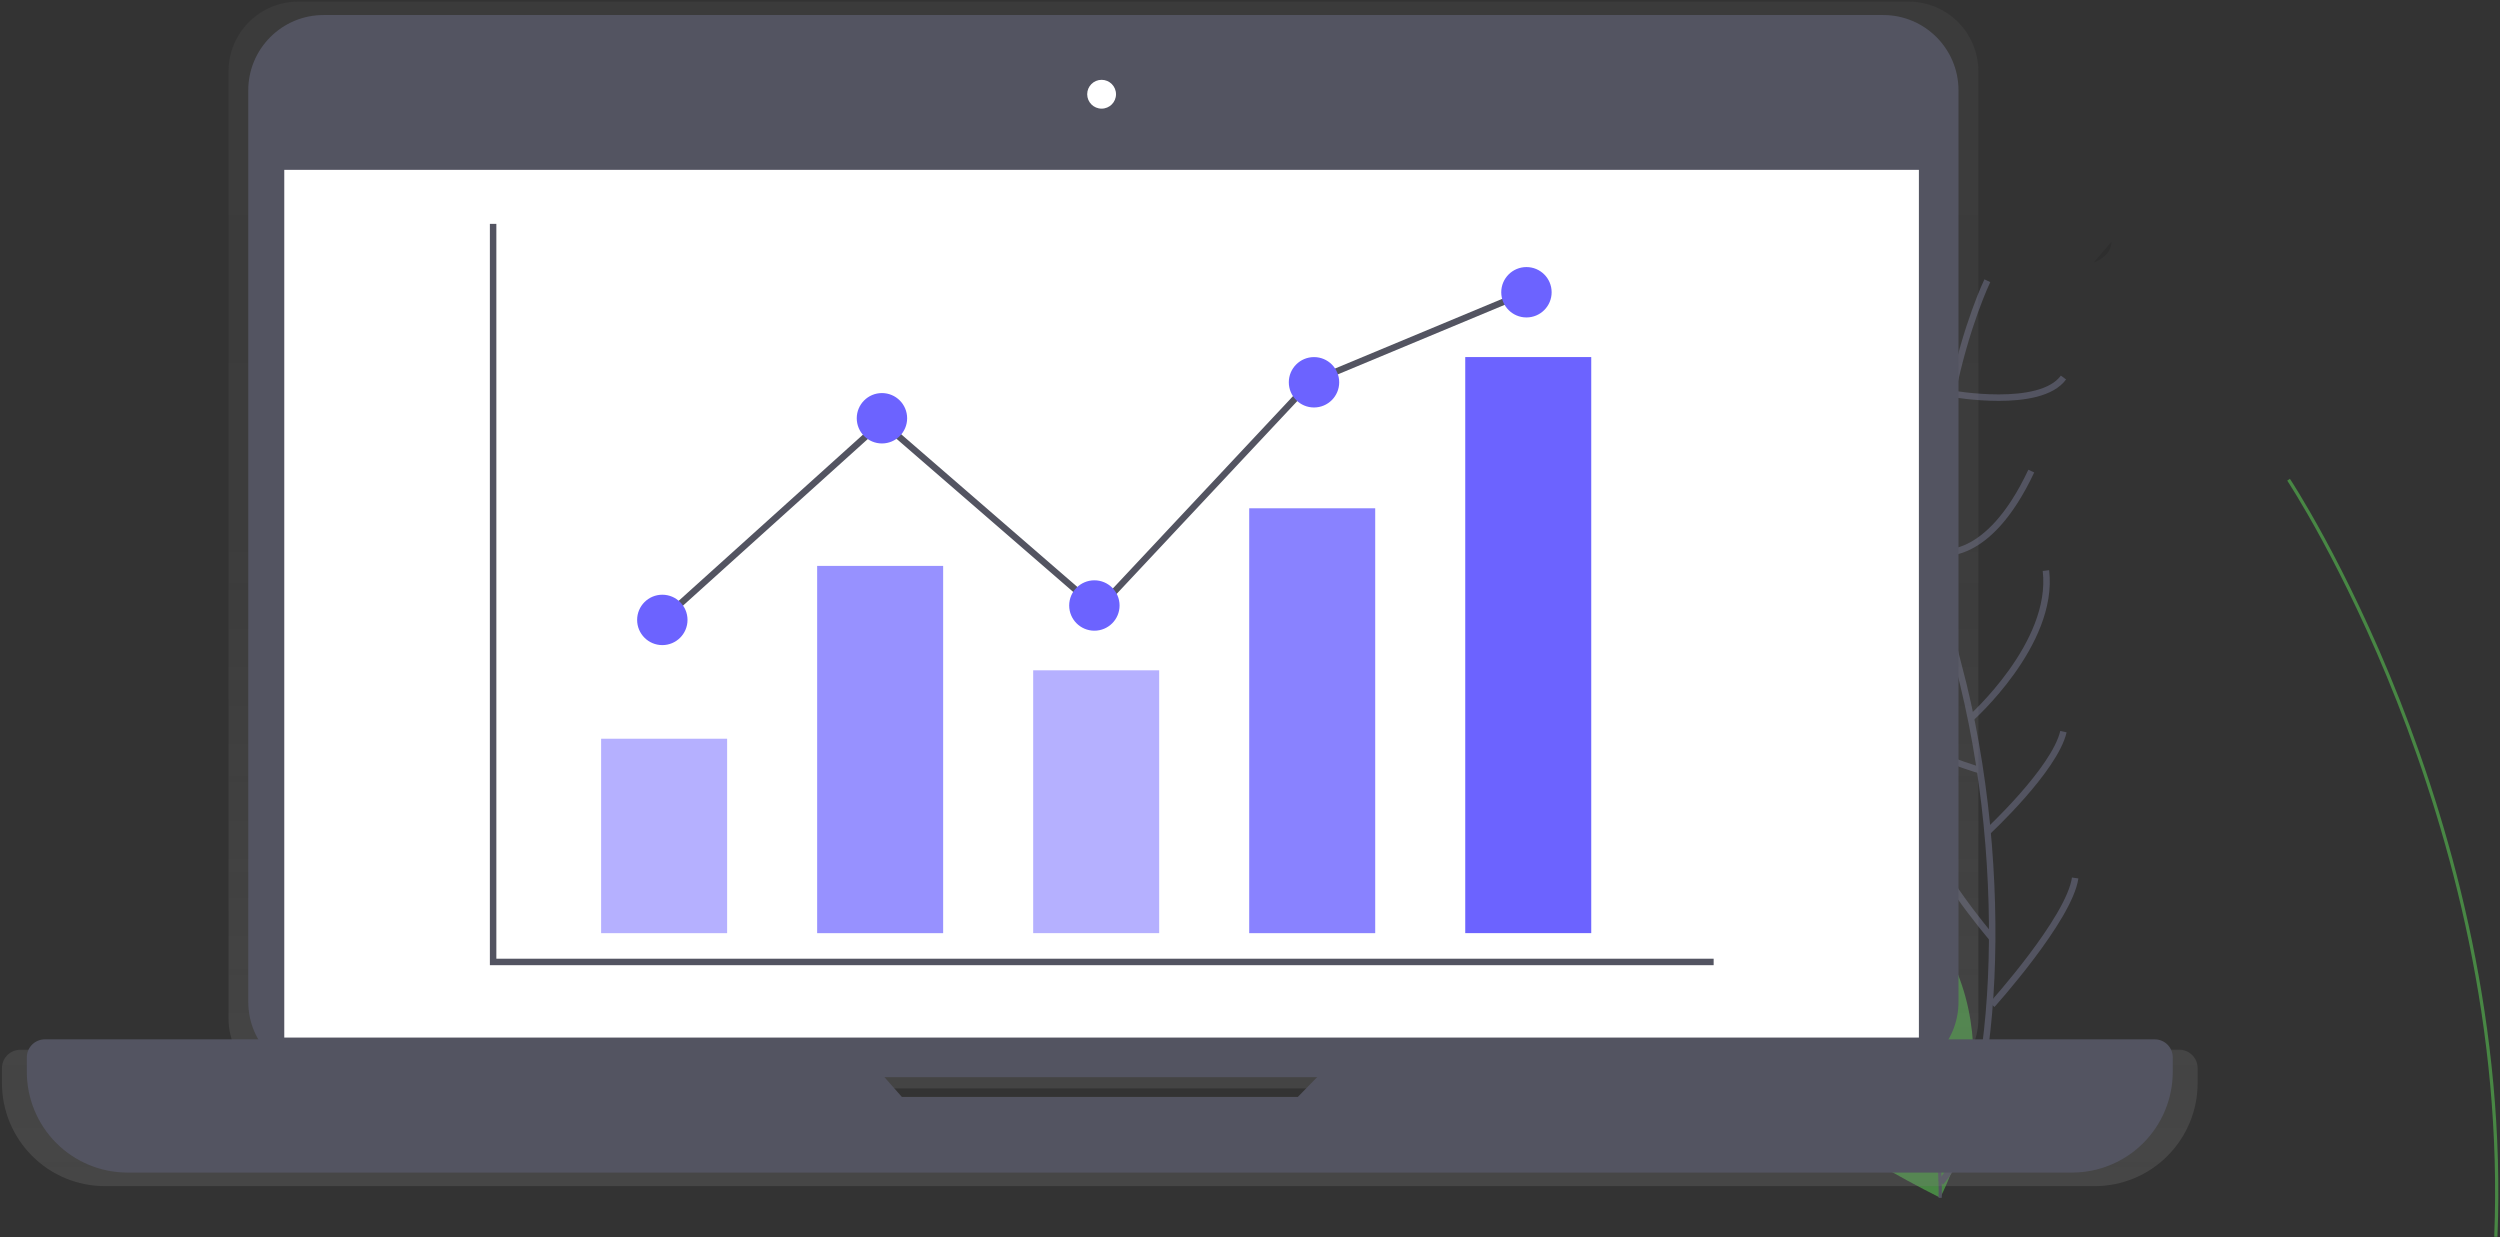 <svg width="772" height="382" viewBox="0 0 772 382" fill="none" xmlns="http://www.w3.org/2000/svg">
<rect x="0" y="0" width="772" height="382" fill="#333333" stroke="none"/>
<path d="M547.56 276.19C547.56 276.19 486.42 313.07 599.12 369.86C599.12 369.86 623.95 323.76 596.5 286.17C591.173 278.846 583.345 273.73 574.498 271.791C565.652 269.852 556.402 271.225 548.5 275.65L547.56 276.19Z" fill="#488744"/>
<path d="M548.26 275.42C548.26 275.42 600.58 315.42 599.12 369.87" stroke="#535461" stroke-miterlimit="10"/>
<path d="M613.69 86.69C613.69 86.69 587.47 140.93 604.69 205.12C621.91 269.31 616.44 346.12 599.27 365.12" stroke="#535461" stroke-width="2" stroke-miterlimit="10"/>
<path d="M602.79 121.58C602.79 121.58 629.97 126.48 637.2 116.58" stroke="#535461" stroke-width="2" stroke-miterlimit="10"/>
<path d="M600.21 137.33C600.21 137.33 583.86 119.24 584.76 108.39" stroke="#535461" stroke-width="2" stroke-miterlimit="10"/>
<path d="M598.82 170.47C598.82 170.47 613.69 174.39 627.26 145.47" stroke="#535461" stroke-width="2" stroke-miterlimit="10"/>
<path d="M602.79 194.57C602.79 194.57 565.79 170.76 570.3 155.4" stroke="#535461" stroke-width="2" stroke-miterlimit="10"/>
<path d="M608.57 221.82C608.57 221.82 634.49 198.82 631.78 176.19" stroke="#535461" stroke-width="2" stroke-miterlimit="10"/>
<path d="M611.39 237.84C611.39 237.84 578.39 228.62 579.39 214.16" stroke="#535461" stroke-width="2" stroke-miterlimit="10"/>
<path d="M613.69 256.93C613.69 256.93 634.48 237.67 637.19 225.93" stroke="#535461" stroke-width="2" stroke-miterlimit="10"/>
<path d="M615.14 289.68C615.14 289.68 593.81 264.78 592.9 252.13" stroke="#535461" stroke-width="2" stroke-miterlimit="10"/>
<path d="M615.14 310.29C615.14 310.29 639.01 283.77 640.81 271.12" stroke="#535461" stroke-width="2" stroke-miterlimit="10"/>
<path d="M584.76 117.43C588.753 117.43 591.99 114.193 591.99 110.2C591.99 106.207 588.753 102.97 584.76 102.97C580.767 102.97 577.53 106.207 577.53 110.2C577.53 114.193 580.767 117.43 584.76 117.43Z" fill="#6C63FF"/>
<path d="M576.63 221.39C580.623 221.39 583.86 218.153 583.86 214.16C583.86 210.167 580.623 206.93 576.63 206.93C572.637 206.93 569.4 210.167 569.4 214.16C569.4 218.153 572.637 221.39 576.63 221.39Z" fill="#6C63FF"/>
<path d="M570.3 162.63C574.293 162.63 577.53 159.393 577.53 155.4C577.53 151.407 574.293 148.17 570.3 148.17C566.307 148.17 563.07 151.407 563.07 155.4C563.07 159.393 566.307 162.63 570.3 162.63Z" fill="#6C63FF"/>
<path d="M591.09 263.88C595.083 263.88 598.32 260.643 598.32 256.65C598.32 252.657 595.083 249.42 591.09 249.42C587.097 249.42 583.86 252.657 583.86 256.65C583.86 260.643 587.097 263.88 591.09 263.88Z" fill="#6C63FF"/>
<path d="M706.715 148.14C706.715 148.14 775.885 252.56 770.715 381.92" stroke="#488744" stroke-miterlimit="10"/>
<path d="M672.935 324.14H608.685C610.163 321.167 610.93 317.891 610.925 314.57V22.01C610.925 16.305 608.658 10.834 604.624 6.8C600.591 2.766 595.119 0.5 589.415 0.5H92.085C86.38 0.5 80.909 2.766 76.875 6.8C72.841 10.834 70.575 16.305 70.575 22.01V314.58C70.569 317.901 71.336 321.177 72.815 324.15H6.295C5.545 324.15 4.802 324.298 4.11 324.586C3.418 324.874 2.789 325.296 2.26 325.827C1.732 326.359 1.313 326.989 1.029 327.683C0.745 328.377 0.601 329.12 0.605 329.87V334.46C0.605 342.899 3.957 350.993 9.924 356.96C15.892 362.928 23.985 366.28 32.425 366.28H646.805C655.244 366.28 663.337 362.928 669.305 356.96C675.272 350.993 678.625 342.899 678.625 334.46V329.87C678.63 329.119 678.487 328.375 678.203 327.68C677.919 326.985 677.501 326.353 676.972 325.821C676.443 325.288 675.814 324.865 675.121 324.577C674.428 324.288 673.685 324.14 672.935 324.14ZM277.045 342.34L271.505 336.09H408.285L402.185 342.35L277.045 342.34Z" fill="url(#paint0_linear)"/>
<path d="M581.525 4.64H99.925C87.079 4.64 76.665 15.054 76.665 27.9V309.37C76.665 322.216 87.079 332.63 99.925 332.63H581.525C594.371 332.63 604.785 322.216 604.785 309.37V27.9C604.785 15.054 594.371 4.64 581.525 4.64Z" fill="#535461"/>
<path d="M592.555 52.45H87.785V320.4H592.555V52.45Z" fill="white"/>
<path d="M340.175 33.55C342.632 33.55 344.625 31.558 344.625 29.1C344.625 26.642 342.632 24.65 340.175 24.65C337.717 24.65 335.725 26.642 335.725 29.1C335.725 31.558 337.717 33.55 340.175 33.55Z" fill="white"/>
<path d="M418.105 320.95L400.765 338.74H278.505L262.835 320.95H13.845C12.371 320.95 10.956 321.535 9.914 322.578C8.871 323.621 8.285 325.035 8.285 326.51V330.99C8.285 339.238 11.562 347.148 17.394 352.981C23.227 358.813 31.137 362.09 39.385 362.09H639.845C643.929 362.09 647.973 361.285 651.747 359.722C655.52 358.159 658.948 355.869 661.836 352.981C664.724 350.093 667.015 346.664 668.578 342.891C670.141 339.118 670.945 335.074 670.945 330.99V326.51C670.945 325.035 670.359 323.621 669.317 322.578C668.274 321.535 666.86 320.95 665.385 320.95H418.105Z" fill="#535461"/>
<path d="M152.274 69.13V297.05H529.174" stroke="#535461" stroke-width="2" stroke-miterlimit="10"/>
<path opacity="0.5" d="M224.535 228.12H185.625V288.16H224.535V228.12Z" fill="#6C63FF"/>
<path opacity="0.7" d="M291.245 174.75H252.335V288.16H291.245V174.75Z" fill="#6C63FF"/>
<path opacity="0.5" d="M357.955 206.99H319.045V288.15H357.955V206.99Z" fill="#6C63FF"/>
<path opacity="0.8" d="M424.665 156.96H385.755V288.16H424.665V156.96Z" fill="#6C63FF"/>
<path d="M491.375 110.26H452.465V288.15H491.375V110.26Z" fill="#6C63FF"/>
<path d="M204.524 191.43L272.344 130.28L339.054 188.09L404.654 118.05L471.364 90.25" stroke="#535461" stroke-width="2" stroke-miterlimit="10"/>
<path d="M204.525 199.21C208.822 199.21 212.305 195.727 212.305 191.43C212.305 187.133 208.822 183.65 204.525 183.65C200.228 183.65 196.745 187.133 196.745 191.43C196.745 195.727 200.228 199.21 204.525 199.21Z" fill="#6C63FF"/>
<path d="M337.945 194.76C342.242 194.76 345.725 191.276 345.725 186.98C345.725 182.683 342.242 179.2 337.945 179.2C333.648 179.2 330.165 182.683 330.165 186.98C330.165 191.276 333.648 194.76 337.945 194.76Z" fill="#6C63FF"/>
<path d="M405.765 125.83C410.062 125.83 413.545 122.347 413.545 118.05C413.545 113.753 410.062 110.27 405.765 110.27C401.469 110.27 397.985 113.753 397.985 118.05C397.985 122.347 401.469 125.83 405.765 125.83Z" fill="#6C63FF"/>
<path d="M272.344 136.94C276.641 136.94 280.124 133.457 280.124 129.16C280.124 124.863 276.641 121.38 272.344 121.38C268.048 121.38 264.564 124.863 264.564 129.16C264.564 133.457 268.048 136.94 272.344 136.94Z" fill="#6C63FF"/>
<path d="M471.365 98.03C475.662 98.03 479.145 94.546 479.145 90.25C479.145 85.953 475.662 82.47 471.365 82.47C467.068 82.47 463.585 85.953 463.585 90.25C463.585 94.546 467.068 98.03 471.365 98.03Z" fill="#6C63FF"/>
<path opacity="0.1" d="M646.505 81.09C646.505 81.09 652.025 79.25 652.025 74.65L646.505 81.09Z" fill="black"/>
<defs>
<linearGradient id="paint0_linear" x1="339.615" y1="366.24" x2="339.615" y2="0.49" gradientUnits="userSpaceOnUse">
<stop stop-color="#808080" stop-opacity="0.25"/>
<stop offset="0.54" stop-color="#808080" stop-opacity="0.12"/>
<stop offset="1" stop-color="#808080" stop-opacity="0.1"/>
</linearGradient>
</defs>
</svg>
